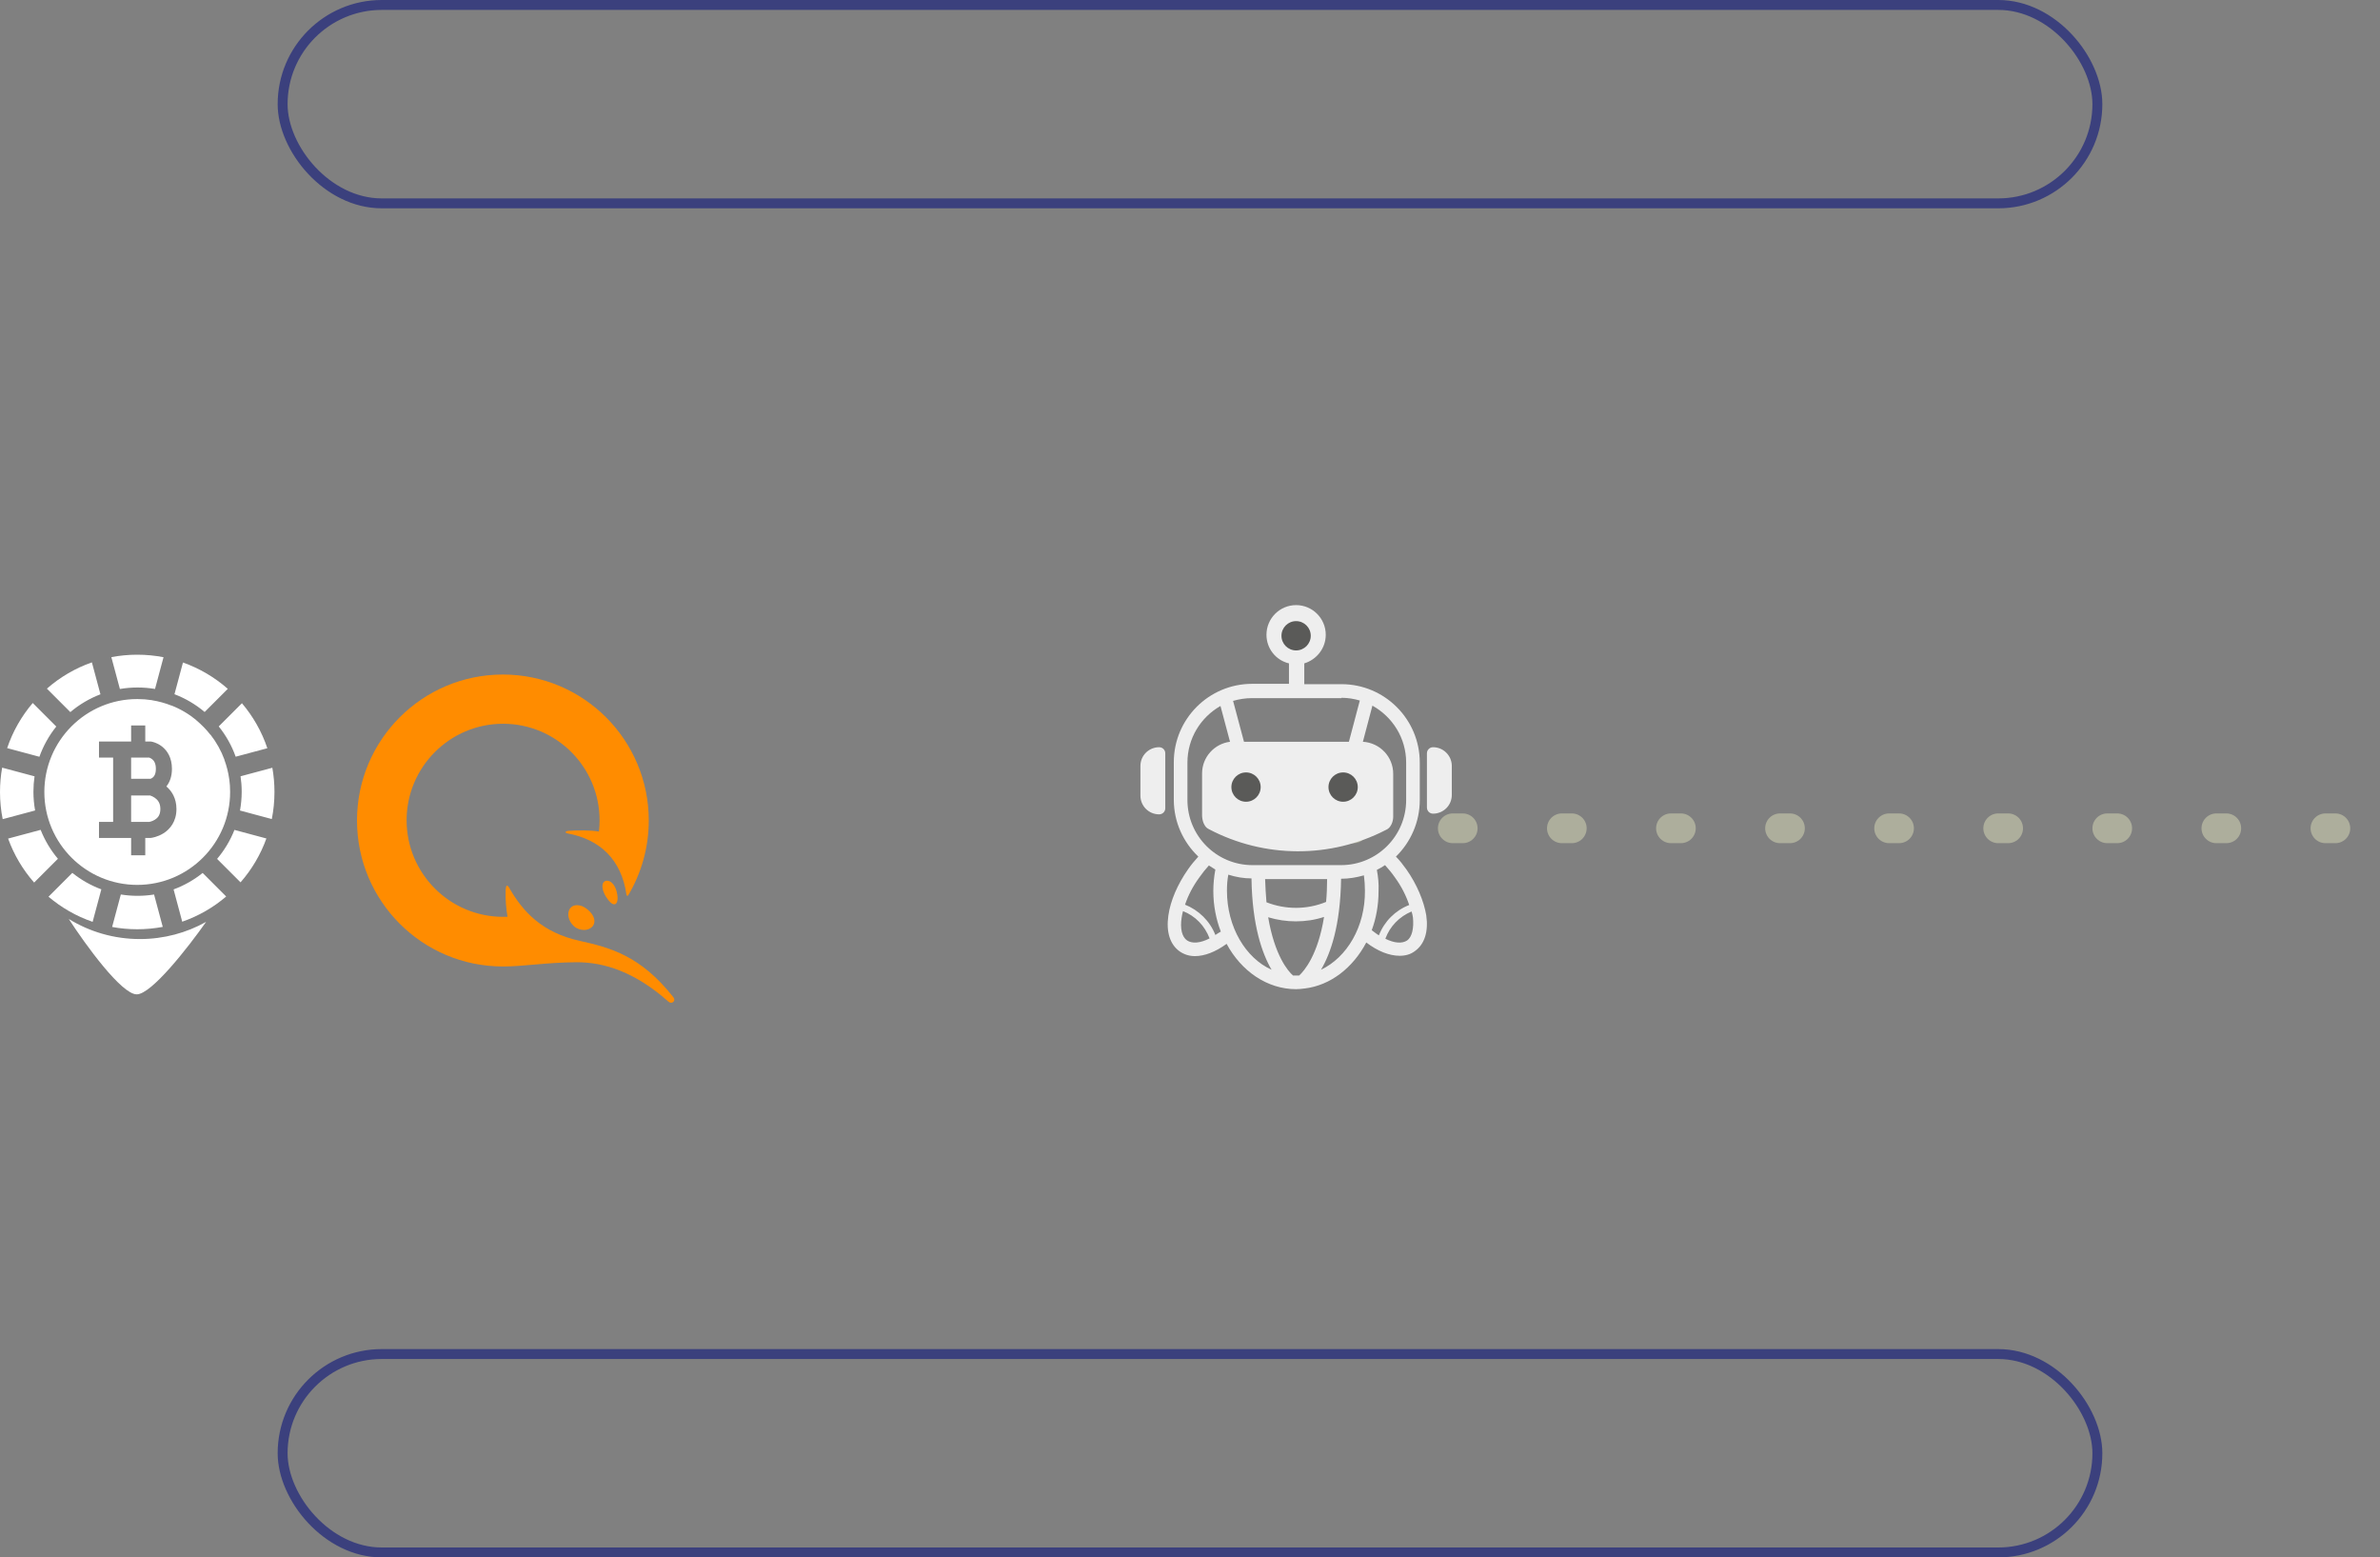<svg width="240" height="157" viewBox="0 0 240 157" fill="none" xmlns="http://www.w3.org/2000/svg">
<rect x="0" y="0" width="240" height="157" fill="#808080" stroke="none"/>
<rect x="28.5" y="136.5" width="183" height="20" rx="10" stroke="#3B407D"/>
<rect x="28.5" y="0.5" width="183" height="20" rx="10" stroke="#3B407D"/>
<line opacity="0.4" x1="135.5" y1="83.5" x2="238.5" y2="83.5" stroke="#F0F3C5" stroke-width="3" stroke-linecap="round" stroke-dasharray="1 10"/>
<path d="M116.889 75.326C115.859 75.326 115 76.15 115 77.215V80.204C115 81.235 115.825 82.094 116.889 82.094C117.233 82.094 117.508 81.819 117.508 81.475V75.944C117.508 75.6 117.233 75.326 116.889 75.326Z" fill="#EEEEEE"/>
<path d="M144.51 75.326C144.167 75.326 143.892 75.6 143.892 75.944V81.406C143.892 81.75 144.167 82.025 144.51 82.025C145.541 82.025 146.4 81.2 146.4 80.135V77.147C146.366 76.15 145.541 75.326 144.51 75.326Z" fill="#EEEEEE"/>
<path d="M141.831 87.659C141.487 87.178 141.144 86.731 140.766 86.354C142.243 84.911 143.171 82.884 143.171 80.651V76.872C143.171 72.509 139.632 68.97 135.269 68.97H131.525V66.875C132.761 66.497 133.689 65.363 133.689 63.989C133.689 62.34 132.349 61 130.7 61C129.051 61 127.711 62.34 127.711 63.989C127.711 65.397 128.673 66.565 129.979 66.875V68.936H126.268C121.905 68.936 118.367 72.474 118.367 76.837V80.616C118.367 82.884 119.329 84.911 120.84 86.354C120.462 86.766 120.119 87.178 119.81 87.625C118.745 89.136 118.023 90.82 117.817 92.297C117.577 93.946 117.989 95.217 118.951 95.904C119.397 96.213 119.913 96.385 120.497 96.385C121.459 96.385 122.558 95.973 123.692 95.148C125.169 97.897 127.78 99.718 130.7 99.718C130.975 99.718 131.284 99.683 131.559 99.649C134.17 99.34 136.437 97.553 137.777 95.011C138.945 95.904 140.113 96.351 141.144 96.351C141.728 96.351 142.243 96.213 142.69 95.87C143.652 95.183 144.064 93.912 143.823 92.263C143.583 90.854 142.896 89.171 141.831 87.659ZM135.269 70.344C135.922 70.344 136.54 70.448 137.124 70.619L136.025 74.776H125.444L124.344 70.654C124.963 70.482 125.581 70.379 126.234 70.379H135.269V70.344ZM119.741 80.651V76.872C119.741 74.433 121.081 72.303 123.073 71.169L124.035 74.776C122.455 74.982 121.218 76.322 121.218 77.971V82.231C121.218 82.231 121.218 83.296 121.94 83.605C127.505 86.525 134.135 86.56 139.735 83.674C140.491 83.365 140.491 82.368 140.491 82.368V78.005C140.491 76.288 139.151 74.879 137.434 74.776L138.395 71.135C140.422 72.268 141.797 74.398 141.797 76.872V80.651C141.797 84.292 138.842 87.213 135.235 87.213H126.303C122.661 87.213 119.741 84.258 119.741 80.651ZM133.723 90.923C131.799 91.713 129.635 91.713 127.711 90.957C127.642 90.236 127.608 89.445 127.574 88.621H133.826C133.826 89.411 133.792 90.201 133.723 90.923ZM119.707 94.805C119.191 94.461 118.985 93.602 119.157 92.503C119.191 92.297 119.226 92.091 119.294 91.85C120.531 92.331 121.493 93.328 121.974 94.599C121.046 95.08 120.222 95.148 119.707 94.805ZM122.558 94.255C122.008 92.847 120.875 91.747 119.5 91.198C119.81 90.27 120.291 89.343 120.943 88.449C121.253 88.003 121.562 87.625 121.905 87.247C122.111 87.384 122.352 87.522 122.558 87.659C122.421 88.38 122.352 89.102 122.352 89.823C122.352 91.266 122.627 92.675 123.108 93.912C122.902 94.015 122.73 94.152 122.558 94.255ZM123.726 89.789C123.726 89.239 123.76 88.724 123.863 88.174C124.619 88.415 125.409 88.552 126.2 88.552C126.268 93.328 127.299 96.179 128.227 97.759C125.616 96.591 123.726 93.465 123.726 89.789ZM130.391 98.343C129.876 97.897 128.536 96.316 127.883 92.469C128.811 92.743 129.738 92.881 130.666 92.881C131.628 92.881 132.59 92.743 133.517 92.434C132.899 96.282 131.525 97.862 131.009 98.343C130.906 98.343 130.769 98.343 130.666 98.343C130.597 98.343 130.494 98.343 130.391 98.343ZM133.208 97.759C134.17 96.145 135.166 93.328 135.235 88.587C136.025 88.587 136.815 88.449 137.537 88.243C137.605 88.758 137.64 89.274 137.64 89.789C137.674 93.431 135.819 96.522 133.208 97.759ZM138.842 87.693C139.117 87.556 139.426 87.384 139.667 87.213C140.01 87.59 140.354 88.003 140.663 88.449C141.316 89.343 141.797 90.304 142.106 91.232C140.697 91.782 139.598 92.881 139.048 94.29C138.808 94.152 138.567 93.946 138.327 93.774C138.773 92.572 139.014 91.232 139.014 89.823C139.048 89.102 138.979 88.415 138.842 87.693ZM141.9 94.805C141.384 95.148 140.594 95.08 139.701 94.633C140.148 93.396 141.109 92.4 142.346 91.885C142.415 92.091 142.449 92.297 142.484 92.503C142.587 93.602 142.381 94.461 141.9 94.805Z" fill="#EEEEEE"/>
<path d="M125.65 80.823C126.466 80.823 127.127 80.161 127.127 79.345C127.127 78.529 126.466 77.868 125.65 77.868C124.834 77.868 124.173 78.529 124.173 79.345C124.173 80.161 124.834 80.823 125.65 80.823Z" fill="#5A5A58"/>
<path d="M130.7 65.569C131.516 65.569 132.177 64.908 132.177 64.092C132.177 63.276 131.516 62.615 130.7 62.615C129.884 62.615 129.223 63.276 129.223 64.092C129.223 64.908 129.884 65.569 130.7 65.569Z" fill="#5A5A58"/>
<path d="M135.441 80.823C136.257 80.823 136.918 80.161 136.918 79.345C136.918 78.529 136.257 77.868 135.441 77.868C134.625 77.868 133.964 78.529 133.964 79.345C133.964 80.161 134.625 80.823 135.441 80.823Z" fill="#5A5A58"/>
<path d="M61.444 88.831C62 89.045 62.214 89.879 62.257 90.242C62.343 90.906 62.151 91.162 61.937 91.162C61.723 91.162 61.423 90.906 61.103 90.392C60.782 89.879 60.653 89.302 60.825 89.002C60.931 88.809 61.166 88.724 61.445 88.831H61.444ZM58.194 91.248C58.537 91.248 58.921 91.397 59.264 91.697C59.926 92.253 60.119 92.894 59.777 93.365C59.584 93.6 59.264 93.75 58.9 93.75C58.537 93.75 58.152 93.622 57.895 93.386C57.297 92.873 57.126 92.017 57.51 91.547C57.66 91.354 57.895 91.248 58.194 91.248ZM50.711 97.429C42.585 97.429 36 90.841 36 82.714C36 74.587 42.586 68 50.711 68C58.836 68 65.422 74.588 65.422 82.714C65.422 85.473 64.652 88.061 63.348 90.264C63.305 90.328 63.198 90.307 63.177 90.221C62.664 86.607 60.461 84.617 57.254 84.019C56.975 83.976 56.933 83.805 57.297 83.762C58.28 83.677 59.67 83.698 60.397 83.826C60.439 83.463 60.461 83.078 60.461 82.693C60.461 77.324 56.099 72.961 50.732 72.961C45.365 72.961 41.003 77.324 41.003 82.693C41.003 88.061 45.365 92.425 50.732 92.425H51.181C51.029 91.556 50.964 90.675 50.988 89.793C51.01 89.195 51.139 89.109 51.395 89.579C52.742 91.911 54.667 94.007 58.43 94.841C61.509 95.526 64.588 96.317 67.902 100.53C68.201 100.893 67.752 101.278 67.41 100.979C64.032 97.984 60.953 97.001 58.152 97.001C55.008 97.023 52.87 97.429 50.711 97.429H50.711Z" fill="#FF8C00"/>
<path fill-rule="evenodd" clip-rule="evenodd" d="M5.841 86.572C5.112 85.709 4.521 84.726 4.099 83.657L0.818 84.537C1.412 86.182 2.309 87.683 3.441 88.971L5.841 86.572ZM5.675 73.242C4.949 74.147 4.37 75.174 3.974 76.289L0.721 75.417C1.289 73.732 2.172 72.192 3.301 70.868L5.675 73.242ZM10.129 69.992C9.014 70.418 7.989 71.028 7.093 71.786L4.729 69.421C6.045 68.269 7.581 67.363 9.267 66.773L10.129 69.992ZM13.839 70.472L13.855 70.472L13.871 70.472C14.367 70.472 14.853 70.511 15.328 70.585L15.327 70.59C16.007 70.699 16.663 70.881 17.287 71.128L17.289 71.118C18.209 71.481 19.058 71.985 19.809 72.604L19.799 72.614C20.323 73.046 20.799 73.534 21.218 74.069L21.227 74.06C21.819 74.817 22.297 75.668 22.635 76.587L22.626 76.589C22.858 77.217 23.025 77.877 23.119 78.561L23.122 78.56C23.177 78.968 23.205 79.384 23.205 79.806L23.205 79.822L23.205 79.839C23.205 85.011 19.012 89.205 13.839 89.205C8.666 89.205 4.472 85.011 4.472 79.839C4.472 74.666 8.666 70.472 13.839 70.472ZM15.632 69.453C15.059 69.356 14.471 69.306 13.871 69.306C13.264 69.306 12.669 69.357 12.09 69.456L11.229 66.246C12.075 66.084 12.947 66 13.839 66C14.745 66 15.631 66.087 16.489 66.254L15.632 69.453ZM20.637 71.776C19.739 71.018 18.712 70.409 17.593 69.984L18.45 66.787C20.13 67.38 21.66 68.289 22.971 69.441L20.637 71.776ZM23.766 76.283C23.368 75.166 22.787 74.136 22.058 73.23L24.396 70.891C25.517 72.213 26.395 73.748 26.959 75.428L23.766 76.283ZM24.2 81.708C24.313 81.091 24.372 80.456 24.372 79.806C24.372 79.279 24.333 78.762 24.258 78.256L27.463 77.397C27.604 78.19 27.677 79.006 27.677 79.839C27.677 80.773 27.585 81.686 27.408 82.568L24.2 81.708ZM21.892 86.584C22.623 85.719 23.218 84.734 23.641 83.663L26.863 84.526C26.273 86.166 25.382 87.662 24.256 88.948L21.892 86.584ZM17.504 89.661C18.574 89.267 19.562 88.703 20.436 88.002L22.809 90.376C21.515 91.479 20.016 92.347 18.376 92.916L17.504 89.661ZM12.184 90.172C12.733 90.261 13.297 90.307 13.871 90.307C14.438 90.307 14.995 90.262 15.537 90.175L16.412 93.439C15.578 93.595 14.718 93.677 13.839 93.677C12.974 93.677 12.127 93.598 11.307 93.446L12.184 90.172ZM10.219 89.654C9.151 89.258 8.166 88.694 7.294 87.993L4.891 90.396C6.19 91.498 7.695 92.365 9.341 92.93L10.219 89.654ZM0.217 77.386L3.483 78.261C3.409 78.766 3.371 79.281 3.371 79.806C3.371 80.454 3.429 81.088 3.541 81.703L0.271 82.579C0.093 81.693 0 80.777 0 79.839C0 79.002 0.074 78.182 0.217 77.386ZM6.936 92.64C8.613 95.226 12.246 100.239 13.786 100.239C15.268 100.239 18.911 95.587 20.783 92.934C18.808 94.037 16.532 94.665 14.11 94.665C11.48 94.665 9.023 93.924 6.936 92.64ZM14.649 73.13H13.223V74.751H9.982V76.371H11.408V82.853H9.982V84.473H13.223V86.223H14.649V84.473H15.185L15.234 84.467L15.235 84.467L15.235 84.467L15.237 84.467L15.242 84.466L15.252 84.465L15.281 84.46C15.304 84.457 15.334 84.452 15.37 84.445C15.441 84.431 15.538 84.409 15.651 84.376C15.875 84.31 16.18 84.196 16.491 84C17.143 83.588 17.793 82.823 17.793 81.556C17.793 80.47 17.316 79.74 16.779 79.281C17.109 78.866 17.339 78.285 17.339 77.505C17.339 76.388 16.869 75.669 16.33 75.25C16.075 75.051 15.822 74.933 15.633 74.863C15.537 74.827 15.455 74.804 15.392 74.788C15.361 74.78 15.334 74.774 15.312 74.77C15.307 74.769 15.302 74.768 15.297 74.767C15.293 74.766 15.289 74.765 15.285 74.764L15.274 74.762L15.269 74.762L15.267 74.761L15.266 74.761L15.265 74.761L15.2 74.751H14.649V73.13ZM13.223 76.371H15.037L15.053 76.376L15.061 76.379L15.066 76.381L15.073 76.383C15.145 76.41 15.24 76.455 15.334 76.528C15.492 76.651 15.718 76.904 15.718 77.505C15.718 78.103 15.496 78.318 15.363 78.412C15.3 78.457 15.235 78.488 15.178 78.51H13.223V76.371ZM13.223 80.195H15.15L15.159 80.198C15.284 80.242 15.445 80.311 15.601 80.418C15.89 80.616 16.172 80.938 16.172 81.556C16.172 82.169 15.898 82.458 15.626 82.629C15.476 82.725 15.319 82.785 15.196 82.82C15.142 82.836 15.097 82.847 15.067 82.853H13.223V80.195Z" fill="white"/>
</svg>
